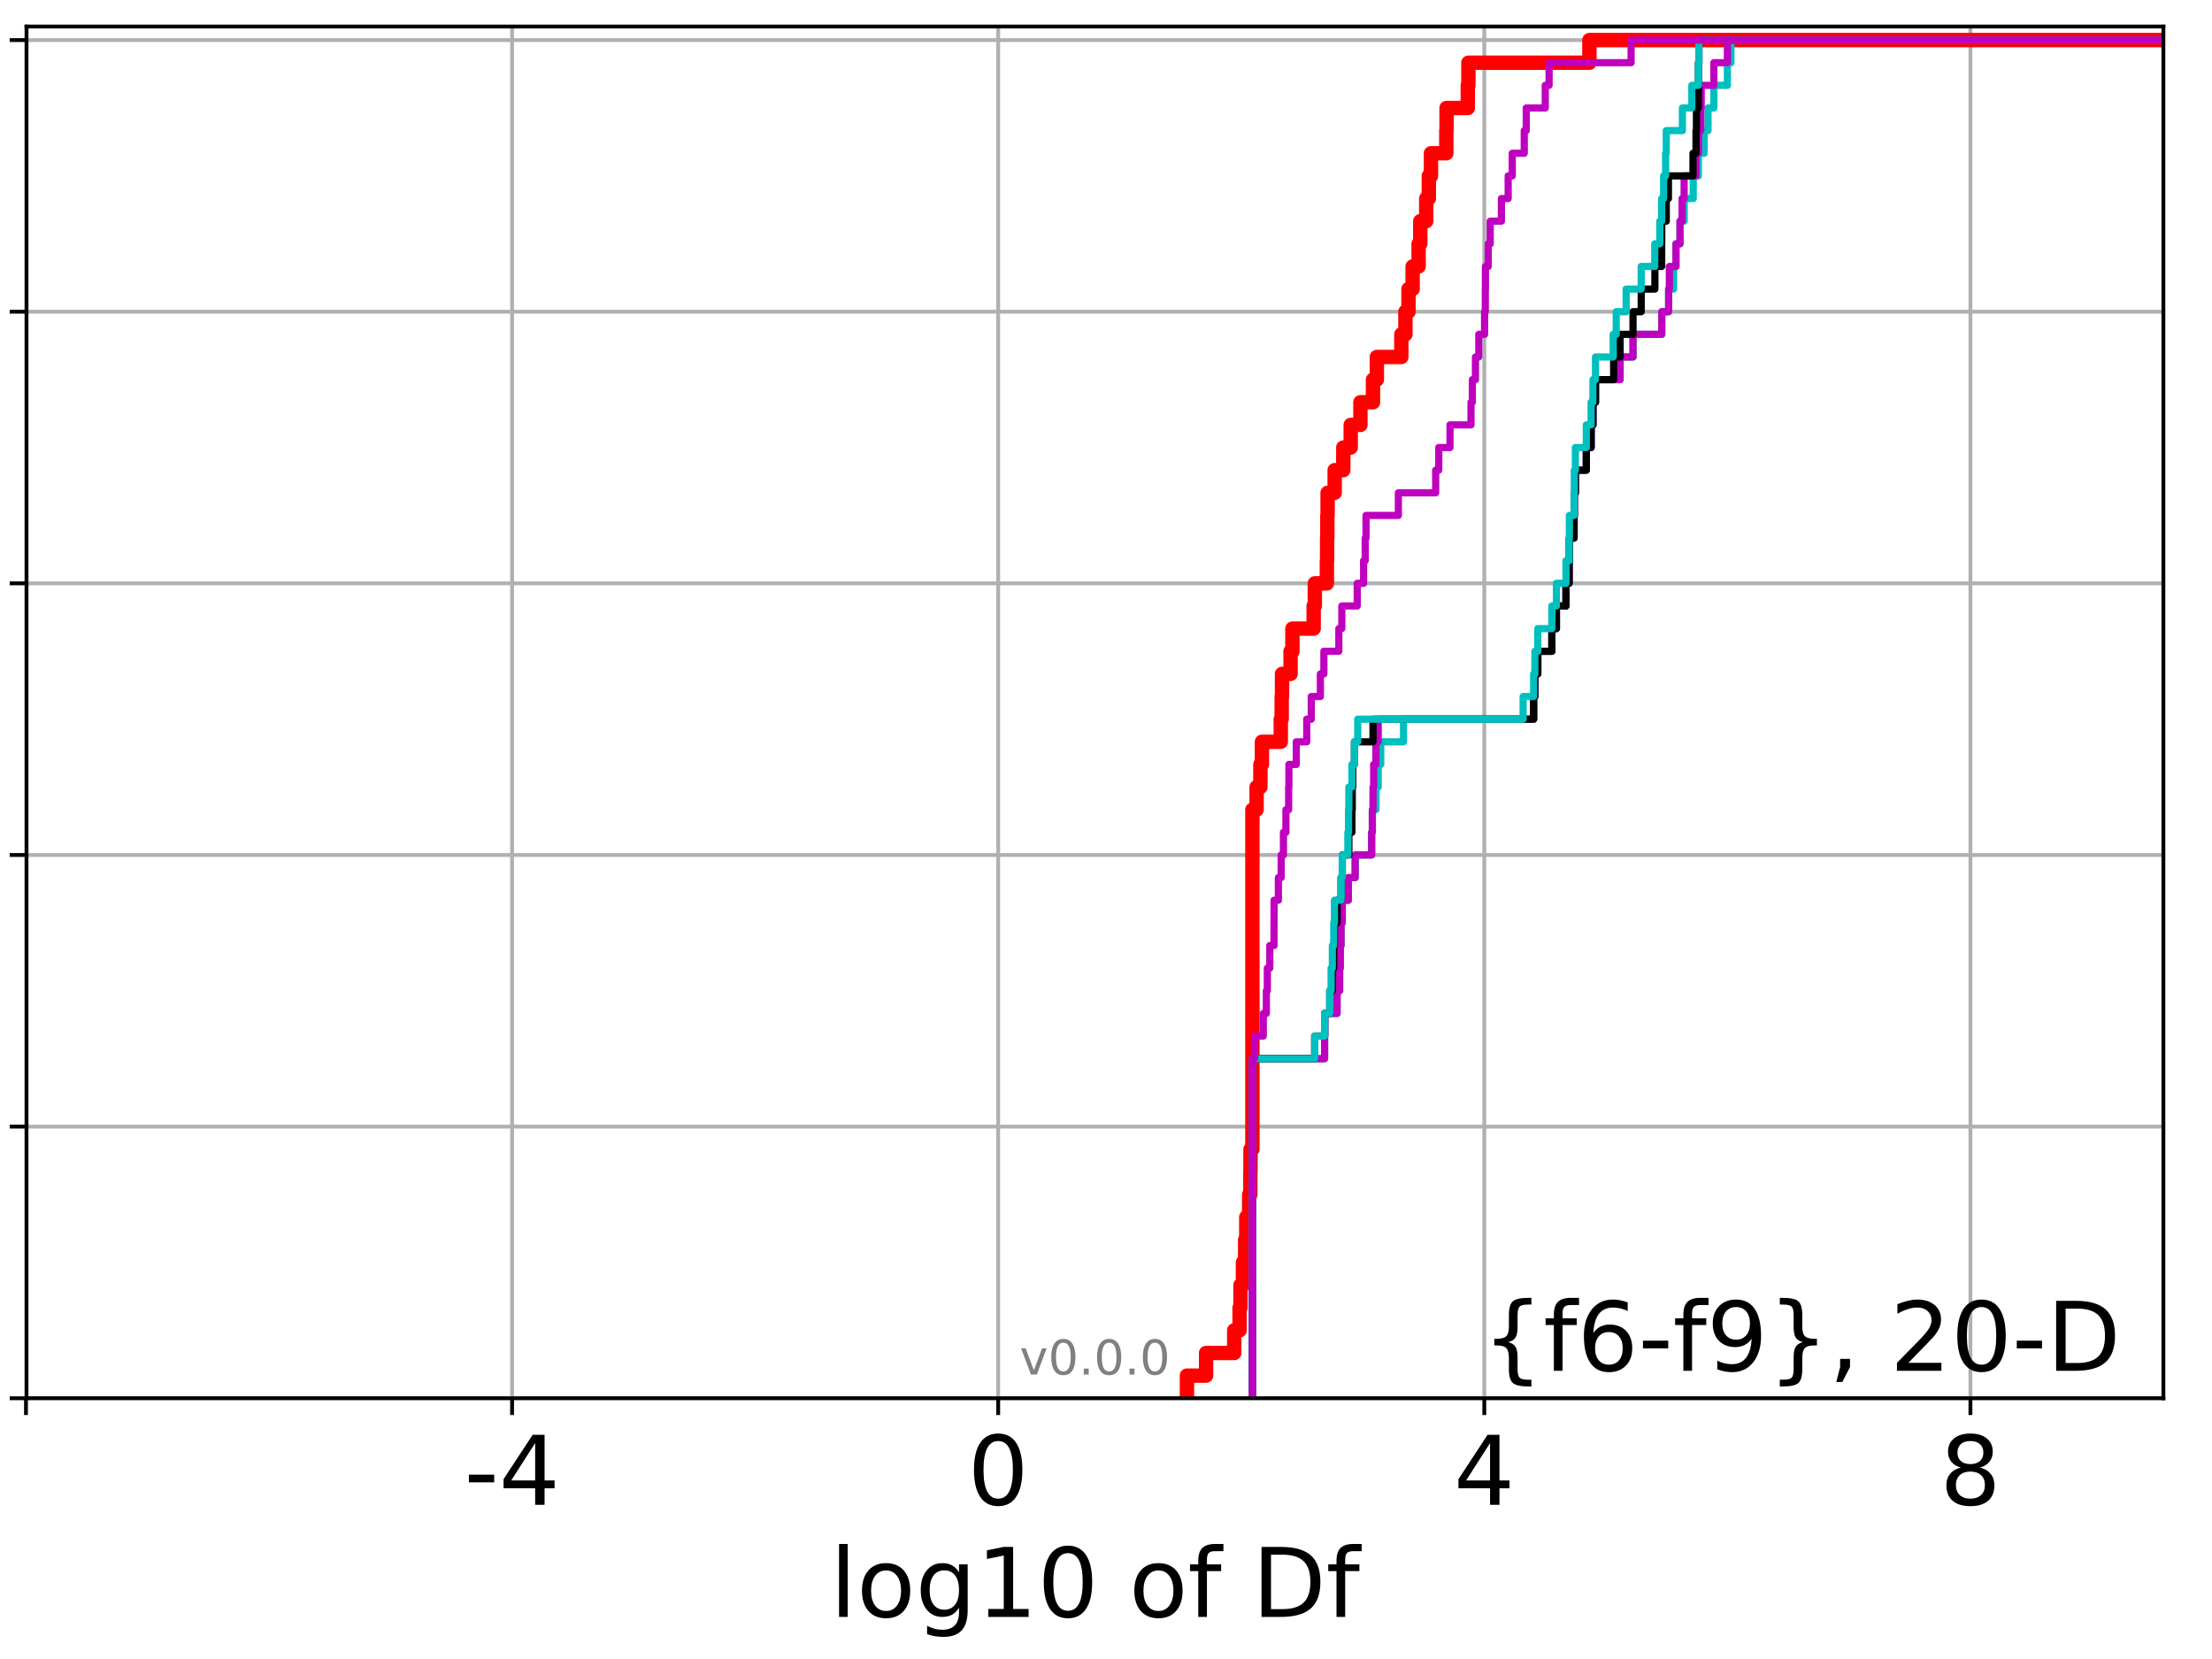 <?xml version="1.0" encoding="utf-8" standalone="no"?>
<!DOCTYPE svg PUBLIC "-//W3C//DTD SVG 1.1//EN"
  "http://www.w3.org/Graphics/SVG/1.1/DTD/svg11.dtd">
<!-- Created with matplotlib (http://matplotlib.org/) -->
<svg height="345.6pt" version="1.1" viewBox="0 0 460.8 345.6" width="460.8pt" xmlns="http://www.w3.org/2000/svg" xmlns:xlink="http://www.w3.org/1999/xlink">
 <defs>
  <style type="text/css">
*{stroke-linecap:butt;stroke-linejoin:round;}
  </style>
 </defs>
 <g id="figure_1">
  <g id="patch_1">
   <path d="M 0 345.6 
L 460.8 345.6 
L 460.8 0 
L 0 0 
z
" style="fill:#ffffff;"/>
  </g>
  <g id="axes_1">
   <g id="patch_2">
    <path d="M 5.52 291.28 
L 450.672 291.28 
L 450.672 5.52 
L 5.52 5.52 
z
" style="fill:#ffffff;"/>
   </g>
   <g id="matplotlib.axis_1">
    <g id="xtick_1">
     <g id="line2d_1">
      <path clip-path="url(#pbd43f7b93f)" d="M 5.411 291.28 
L 5.411 5.52 
" style="fill:none;stroke:#b0b0b0;stroke-linecap:square;stroke-width:0.8;"/>
     </g>
     <g id="line2d_2">
      <defs>
       <path d="M 0 0 
L 0 3.5 
" id="mba3f25c6e0" style="stroke:#000000;stroke-width:0.8;"/>
      </defs>
      <g>
       <use style="stroke:#000000;stroke-width:0.8;" x="5.411" xlink:href="#mba3f25c6e0" y="291.28"/>
      </g>
     </g>
    </g>
    <g id="xtick_2">
     <g id="line2d_3">
      <path clip-path="url(#pbd43f7b93f)" d="M 106.676 291.28 
L 106.676 5.52 
" style="fill:none;stroke:#b0b0b0;stroke-linecap:square;stroke-width:0.8;"/>
     </g>
     <g id="line2d_4">
      <g>
       <use style="stroke:#000000;stroke-width:0.8;" x="106.676" xlink:href="#mba3f25c6e0" y="291.28"/>
      </g>
     </g>
     <g id="text_1">
      <!-- -4 -->
      <defs>
       <path d="M 4.891 31.391 
L 31.203 31.391 
L 31.203 23.391 
L 4.891 23.391 
z
" id="DejaVuSans-2d"/>
       <path d="M 37.797 64.312 
L 12.891 25.391 
L 37.797 25.391 
z
M 35.203 72.906 
L 47.609 72.906 
L 47.609 25.391 
L 58.016 25.391 
L 58.016 17.188 
L 47.609 17.188 
L 47.609 0 
L 37.797 0 
L 37.797 17.188 
L 4.891 17.188 
L 4.891 26.703 
z
" id="DejaVuSans-34"/>
      </defs>
      <g transform="translate(96.706 313.477)scale(0.2 -0.2)">
       <use xlink:href="#DejaVuSans-2d"/>
       <use x="36.084" xlink:href="#DejaVuSans-34"/>
      </g>
     </g>
    </g>
    <g id="xtick_3">
     <g id="line2d_5">
      <path clip-path="url(#pbd43f7b93f)" d="M 207.942 291.28 
L 207.942 5.52 
" style="fill:none;stroke:#b0b0b0;stroke-linecap:square;stroke-width:0.8;"/>
     </g>
     <g id="line2d_6">
      <g>
       <use style="stroke:#000000;stroke-width:0.8;" x="207.942" xlink:href="#mba3f25c6e0" y="291.28"/>
      </g>
     </g>
     <g id="text_2">
      <!-- 0 -->
      <defs>
       <path d="M 31.781 66.406 
Q 24.172 66.406 20.328 58.906 
Q 16.5 51.422 16.5 36.375 
Q 16.5 21.391 20.328 13.891 
Q 24.172 6.391 31.781 6.391 
Q 39.453 6.391 43.281 13.891 
Q 47.125 21.391 47.125 36.375 
Q 47.125 51.422 43.281 58.906 
Q 39.453 66.406 31.781 66.406 
z
M 31.781 74.219 
Q 44.047 74.219 50.516 64.516 
Q 56.984 54.828 56.984 36.375 
Q 56.984 17.969 50.516 8.266 
Q 44.047 -1.422 31.781 -1.422 
Q 19.531 -1.422 13.062 8.266 
Q 6.594 17.969 6.594 36.375 
Q 6.594 54.828 13.062 64.516 
Q 19.531 74.219 31.781 74.219 
z
" id="DejaVuSans-30"/>
      </defs>
      <g transform="translate(201.58 313.477)scale(0.2 -0.2)">
       <use xlink:href="#DejaVuSans-30"/>
      </g>
     </g>
    </g>
    <g id="xtick_4">
     <g id="line2d_7">
      <path clip-path="url(#pbd43f7b93f)" d="M 309.208 291.28 
L 309.208 5.52 
" style="fill:none;stroke:#b0b0b0;stroke-linecap:square;stroke-width:0.8;"/>
     </g>
     <g id="line2d_8">
      <g>
       <use style="stroke:#000000;stroke-width:0.8;" x="309.208" xlink:href="#mba3f25c6e0" y="291.28"/>
      </g>
     </g>
     <g id="text_3">
      <!-- 4 -->
      <g transform="translate(302.846 313.477)scale(0.2 -0.2)">
       <use xlink:href="#DejaVuSans-34"/>
      </g>
     </g>
    </g>
    <g id="xtick_5">
     <g id="line2d_9">
      <path clip-path="url(#pbd43f7b93f)" d="M 410.474 291.28 
L 410.474 5.52 
" style="fill:none;stroke:#b0b0b0;stroke-linecap:square;stroke-width:0.8;"/>
     </g>
     <g id="line2d_10">
      <g>
       <use style="stroke:#000000;stroke-width:0.8;" x="410.474" xlink:href="#mba3f25c6e0" y="291.28"/>
      </g>
     </g>
     <g id="text_4">
      <!-- 8 -->
      <defs>
       <path d="M 31.781 34.625 
Q 24.75 34.625 20.719 30.859 
Q 16.703 27.094 16.703 20.516 
Q 16.703 13.922 20.719 10.156 
Q 24.75 6.391 31.781 6.391 
Q 38.812 6.391 42.859 10.172 
Q 46.922 13.969 46.922 20.516 
Q 46.922 27.094 42.891 30.859 
Q 38.875 34.625 31.781 34.625 
z
M 21.922 38.812 
Q 15.578 40.375 12.031 44.719 
Q 8.5 49.078 8.5 55.328 
Q 8.5 64.062 14.719 69.141 
Q 20.953 74.219 31.781 74.219 
Q 42.672 74.219 48.875 69.141 
Q 55.078 64.062 55.078 55.328 
Q 55.078 49.078 51.531 44.719 
Q 48 40.375 41.703 38.812 
Q 48.828 37.156 52.797 32.312 
Q 56.781 27.484 56.781 20.516 
Q 56.781 9.906 50.312 4.234 
Q 43.844 -1.422 31.781 -1.422 
Q 19.734 -1.422 13.25 4.234 
Q 6.781 9.906 6.781 20.516 
Q 6.781 27.484 10.781 32.312 
Q 14.797 37.156 21.922 38.812 
z
M 18.312 54.391 
Q 18.312 48.734 21.844 45.562 
Q 25.391 42.391 31.781 42.391 
Q 38.141 42.391 41.719 45.562 
Q 45.312 48.734 45.312 54.391 
Q 45.312 60.062 41.719 63.234 
Q 38.141 66.406 31.781 66.406 
Q 25.391 66.406 21.844 63.234 
Q 18.312 60.062 18.312 54.391 
z
" id="DejaVuSans-38"/>
      </defs>
      <g transform="translate(404.111 313.477)scale(0.2 -0.2)">
       <use xlink:href="#DejaVuSans-38"/>
      </g>
     </g>
    </g>
    <g id="text_5">
     <!-- log10 of Df -->
     <defs>
      <path d="M 9.422 75.984 
L 18.406 75.984 
L 18.406 0 
L 9.422 0 
z
" id="DejaVuSans-6c"/>
      <path d="M 30.609 48.391 
Q 23.391 48.391 19.188 42.75 
Q 14.984 37.109 14.984 27.297 
Q 14.984 17.484 19.156 11.844 
Q 23.344 6.203 30.609 6.203 
Q 37.797 6.203 41.984 11.859 
Q 46.188 17.531 46.188 27.297 
Q 46.188 37.016 41.984 42.703 
Q 37.797 48.391 30.609 48.391 
z
M 30.609 56 
Q 42.328 56 49.016 48.375 
Q 55.719 40.766 55.719 27.297 
Q 55.719 13.875 49.016 6.219 
Q 42.328 -1.422 30.609 -1.422 
Q 18.844 -1.422 12.172 6.219 
Q 5.516 13.875 5.516 27.297 
Q 5.516 40.766 12.172 48.375 
Q 18.844 56 30.609 56 
z
" id="DejaVuSans-6f"/>
      <path d="M 45.406 27.984 
Q 45.406 37.75 41.375 43.109 
Q 37.359 48.484 30.078 48.484 
Q 22.859 48.484 18.828 43.109 
Q 14.797 37.75 14.797 27.984 
Q 14.797 18.266 18.828 12.891 
Q 22.859 7.516 30.078 7.516 
Q 37.359 7.516 41.375 12.891 
Q 45.406 18.266 45.406 27.984 
z
M 54.391 6.781 
Q 54.391 -7.172 48.188 -13.984 
Q 42 -20.797 29.203 -20.797 
Q 24.469 -20.797 20.266 -20.094 
Q 16.062 -19.391 12.109 -17.922 
L 12.109 -9.188 
Q 16.062 -11.328 19.922 -12.344 
Q 23.781 -13.375 27.781 -13.375 
Q 36.625 -13.375 41.016 -8.766 
Q 45.406 -4.156 45.406 5.172 
L 45.406 9.625 
Q 42.625 4.781 38.281 2.391 
Q 33.938 0 27.875 0 
Q 17.828 0 11.672 7.656 
Q 5.516 15.328 5.516 27.984 
Q 5.516 40.672 11.672 48.328 
Q 17.828 56 27.875 56 
Q 33.938 56 38.281 53.609 
Q 42.625 51.219 45.406 46.391 
L 45.406 54.688 
L 54.391 54.688 
z
" id="DejaVuSans-67"/>
      <path d="M 12.406 8.297 
L 28.516 8.297 
L 28.516 63.922 
L 10.984 60.406 
L 10.984 69.391 
L 28.422 72.906 
L 38.281 72.906 
L 38.281 8.297 
L 54.391 8.297 
L 54.391 0 
L 12.406 0 
z
" id="DejaVuSans-31"/>
      <path id="DejaVuSans-20"/>
      <path d="M 37.109 75.984 
L 37.109 68.5 
L 28.516 68.5 
Q 23.688 68.5 21.797 66.547 
Q 19.922 64.594 19.922 59.516 
L 19.922 54.688 
L 34.719 54.688 
L 34.719 47.703 
L 19.922 47.703 
L 19.922 0 
L 10.891 0 
L 10.891 47.703 
L 2.297 47.703 
L 2.297 54.688 
L 10.891 54.688 
L 10.891 58.5 
Q 10.891 67.625 15.141 71.797 
Q 19.391 75.984 28.609 75.984 
z
" id="DejaVuSans-66"/>
      <path d="M 19.672 64.797 
L 19.672 8.109 
L 31.594 8.109 
Q 46.688 8.109 53.688 14.938 
Q 60.688 21.781 60.688 36.531 
Q 60.688 51.172 53.688 57.984 
Q 46.688 64.797 31.594 64.797 
z
M 9.812 72.906 
L 30.078 72.906 
Q 51.266 72.906 61.172 64.094 
Q 71.094 55.281 71.094 36.531 
Q 71.094 17.672 61.125 8.828 
Q 51.172 0 30.078 0 
L 9.812 0 
z
" id="DejaVuSans-44"/>
     </defs>
     <g transform="translate(172.91 336.833)scale(0.2 -0.2)">
      <use xlink:href="#DejaVuSans-6c"/>
      <use x="27.783" xlink:href="#DejaVuSans-6f"/>
      <use x="88.965" xlink:href="#DejaVuSans-67"/>
      <use x="152.441" xlink:href="#DejaVuSans-31"/>
      <use x="216.064" xlink:href="#DejaVuSans-30"/>
      <use x="279.688" xlink:href="#DejaVuSans-20"/>
      <use x="311.475" xlink:href="#DejaVuSans-6f"/>
      <use x="372.656" xlink:href="#DejaVuSans-66"/>
      <use x="407.861" xlink:href="#DejaVuSans-20"/>
      <use x="439.648" xlink:href="#DejaVuSans-44"/>
      <use x="516.65" xlink:href="#DejaVuSans-66"/>
     </g>
    </g>
   </g>
   <g id="matplotlib.axis_2">
    <g id="ytick_1">
     <g id="line2d_11">
      <path clip-path="url(#pbd43f7b93f)" d="M 5.52 291.28 
L 450.672 291.28 
" style="fill:none;stroke:#b0b0b0;stroke-linecap:square;stroke-width:0.8;"/>
     </g>
     <g id="line2d_12">
      <defs>
       <path d="M 0 0 
L -3.5 0 
" id="m671044cede" style="stroke:#000000;stroke-width:0.8;"/>
      </defs>
      <g>
       <use style="stroke:#000000;stroke-width:0.8;" x="5.52" xlink:href="#m671044cede" y="291.28"/>
      </g>
     </g>
    </g>
    <g id="ytick_2">
     <g id="line2d_13">
      <path clip-path="url(#pbd43f7b93f)" d="M 5.52 234.694 
L 450.672 234.694 
" style="fill:none;stroke:#b0b0b0;stroke-linecap:square;stroke-width:0.8;"/>
     </g>
     <g id="line2d_14">
      <g>
       <use style="stroke:#000000;stroke-width:0.8;" x="5.52" xlink:href="#m671044cede" y="234.694"/>
      </g>
     </g>
    </g>
    <g id="ytick_3">
     <g id="line2d_15">
      <path clip-path="url(#pbd43f7b93f)" d="M 5.52 178.108 
L 450.672 178.108 
" style="fill:none;stroke:#b0b0b0;stroke-linecap:square;stroke-width:0.8;"/>
     </g>
     <g id="line2d_16">
      <g>
       <use style="stroke:#000000;stroke-width:0.8;" x="5.52" xlink:href="#m671044cede" y="178.108"/>
      </g>
     </g>
    </g>
    <g id="ytick_4">
     <g id="line2d_17">
      <path clip-path="url(#pbd43f7b93f)" d="M 5.52 121.522 
L 450.672 121.522 
" style="fill:none;stroke:#b0b0b0;stroke-linecap:square;stroke-width:0.8;"/>
     </g>
     <g id="line2d_18">
      <g>
       <use style="stroke:#000000;stroke-width:0.8;" x="5.52" xlink:href="#m671044cede" y="121.522"/>
      </g>
     </g>
    </g>
    <g id="ytick_5">
     <g id="line2d_19">
      <path clip-path="url(#pbd43f7b93f)" d="M 5.52 64.935 
L 450.672 64.935 
" style="fill:none;stroke:#b0b0b0;stroke-linecap:square;stroke-width:0.8;"/>
     </g>
     <g id="line2d_20">
      <g>
       <use style="stroke:#000000;stroke-width:0.8;" x="5.52" xlink:href="#m671044cede" y="64.935"/>
      </g>
     </g>
    </g>
    <g id="ytick_6">
     <g id="line2d_21">
      <path clip-path="url(#pbd43f7b93f)" d="M 5.52 8.349 
L 450.672 8.349 
" style="fill:none;stroke:#b0b0b0;stroke-linecap:square;stroke-width:0.8;"/>
     </g>
     <g id="line2d_22">
      <g>
       <use style="stroke:#000000;stroke-width:0.8;" x="5.52" xlink:href="#m671044cede" y="8.349"/>
      </g>
     </g>
    </g>
   </g>
   <g id="line2d_23">
    <path clip-path="url(#pbd43f7b93f)" d="M 247.264 291.28 
L 247.264 286.564 
L 251.249 286.564 
L 251.249 281.849 
L 257.112 281.849 
L 257.112 277.133 
L 258.228 277.133 
L 258.228 272.418 
L 258.416 272.418 
L 258.416 267.702 
L 258.933 267.702 
L 258.933 262.987 
L 259.388 262.987 
L 259.388 258.271 
L 259.619 258.271 
L 259.619 253.556 
L 260.223 253.556 
L 260.223 248.84 
L 260.473 248.84 
L 260.473 244.125 
L 260.504 244.125 
L 260.504 239.409 
L 260.896 239.409 
L 260.896 234.694 
L 260.896 234.694 
L 260.896 229.978 
L 260.896 229.978 
L 260.896 225.263 
L 260.896 225.263 
L 260.896 220.547 
L 260.896 220.547 
L 260.896 215.832 
L 260.896 215.832 
L 260.896 211.116 
L 260.896 211.116 
L 260.896 206.401 
L 260.896 206.401 
L 260.896 201.685 
L 260.896 201.685 
L 260.896 196.97 
L 260.896 196.97 
L 260.896 192.254 
L 260.896 192.254 
L 260.896 187.539 
L 260.896 187.539 
L 260.896 182.823 
L 260.896 182.823 
L 260.896 178.108 
L 260.896 178.108 
L 260.896 173.392 
L 260.896 173.392 
L 260.896 168.677 
L 261.774 168.677 
L 261.774 163.961 
L 262.566 163.961 
L 262.566 159.246 
L 262.884 159.246 
L 262.884 154.53 
L 266.81 154.53 
L 266.81 149.815 
L 266.999 149.815 
L 266.999 145.099 
L 267.069 145.099 
L 267.069 140.384 
L 268.852 140.384 
L 268.852 135.668 
L 269.233 135.668 
L 269.233 130.953 
L 273.657 130.953 
L 273.657 126.237 
L 273.901 126.237 
L 273.901 121.522 
L 276.412 121.522 
L 276.412 116.806 
L 276.462 116.806 
L 276.462 112.091 
L 276.511 112.091 
L 276.511 107.375 
L 276.565 107.375 
L 276.565 102.66 
L 278.039 102.66 
L 278.039 97.944 
L 279.834 97.944 
L 279.834 93.229 
L 281.379 93.229 
L 281.379 88.513 
L 283.399 88.513 
L 283.399 83.797 
L 286.019 83.797 
L 286.019 79.082 
L 286.825 79.082 
L 286.825 74.366 
L 291.923 74.366 
L 291.923 69.651 
L 292.772 69.651 
L 292.772 64.935 
L 293.417 64.935 
L 293.417 60.22 
L 294.278 60.22 
L 294.278 55.504 
L 295.521 55.504 
L 295.521 50.789 
L 295.871 50.789 
L 295.871 46.073 
L 297.112 46.073 
L 297.112 41.358 
L 297.654 41.358 
L 297.654 36.642 
L 298.098 36.642 
L 298.098 31.927 
L 301.293 31.927 
L 301.293 27.211 
L 301.346 27.211 
L 301.346 22.496 
L 305.768 22.496 
L 305.768 17.78 
L 305.895 17.78 
L 305.895 13.065 
L 331.104 13.065 
L 331.104 8.349 
L 331.104 8.349 
L 331.104 8.349 
L 450.672 8.349 
" style="fill:none;stroke:#ff0000;stroke-linecap:square;stroke-width:3;"/>
   </g>
   <g id="line2d_24">
    <path clip-path="url(#pbd43f7b93f)" d="M 260.896 291.28 
L 260.896 286.564 
L 260.896 286.564 
L 260.896 281.849 
L 260.896 281.849 
L 260.896 277.133 
L 260.896 277.133 
L 260.896 272.418 
L 260.896 272.418 
L 260.896 267.702 
L 260.896 267.702 
L 260.896 262.987 
L 260.896 262.987 
L 260.896 258.271 
L 260.896 258.271 
L 260.896 253.556 
L 260.896 253.556 
L 260.896 248.84 
L 260.896 248.84 
L 260.896 244.125 
L 260.896 244.125 
L 260.896 239.409 
L 260.896 239.409 
L 260.896 234.694 
L 260.896 234.694 
L 260.896 229.978 
L 260.896 229.978 
L 260.896 225.263 
L 260.896 225.263 
L 260.896 220.547 
L 275.939 220.547 
L 275.939 215.832 
L 275.982 215.832 
L 275.982 211.116 
L 278.538 211.116 
L 278.538 206.401 
L 279.07 206.401 
L 279.07 201.685 
L 279.205 201.685 
L 279.205 196.97 
L 279.365 196.97 
L 279.365 192.254 
L 279.621 192.254 
L 279.621 187.539 
L 280.883 187.539 
L 280.883 182.823 
L 282.307 182.823 
L 282.307 178.108 
L 285.741 178.108 
L 285.741 173.392 
L 285.881 173.392 
L 285.881 168.677 
L 286.627 168.677 
L 286.627 163.961 
L 287.106 163.961 
L 287.106 159.246 
L 287.63 159.246 
L 287.63 154.53 
L 292.376 154.53 
L 292.376 149.815 
L 319.484 149.815 
L 319.484 145.099 
L 319.738 145.099 
L 319.738 140.384 
L 320.354 140.384 
L 320.354 135.668 
L 323.282 135.668 
L 323.282 130.953 
L 324.226 130.953 
L 324.226 126.237 
L 326.219 126.237 
L 326.219 121.522 
L 326.872 121.522 
L 326.872 116.806 
L 326.929 116.806 
L 326.929 112.091 
L 327.911 112.091 
L 327.911 107.375 
L 327.961 107.375 
L 327.961 102.66 
L 328.181 102.66 
L 328.181 97.944 
L 330.46 97.944 
L 330.46 93.229 
L 331.457 93.229 
L 331.457 88.513 
L 331.84 88.513 
L 331.84 83.797 
L 332.368 83.797 
L 332.368 79.082 
L 337.498 79.082 
L 337.498 74.366 
L 340.187 74.366 
L 340.187 69.651 
L 346.179 69.651 
L 346.179 64.935 
L 347.608 64.935 
L 347.608 60.22 
L 348.642 60.22 
L 348.642 55.504 
L 349.137 55.504 
L 349.137 50.789 
L 349.973 50.789 
L 349.973 46.073 
L 350.839 46.073 
L 350.839 41.358 
L 352.732 41.358 
L 352.732 36.642 
L 353.795 36.642 
L 353.795 31.927 
L 355.005 31.927 
L 355.005 27.211 
L 355.814 27.211 
L 355.814 22.496 
L 357.029 22.496 
L 357.029 17.78 
L 359.851 17.78 
L 359.851 13.065 
L 360.587 13.065 
L 360.587 8.349 
L 360.587 8.349 
L 360.587 8.349 
L 450.672 8.349 
" style="fill:none;stroke:#00bfbf;stroke-linecap:square;stroke-width:1.5;"/>
   </g>
   <g id="line2d_25">
    <path clip-path="url(#pbd43f7b93f)" d="M 260.896 291.28 
L 260.896 286.564 
L 260.896 286.564 
L 260.896 281.849 
L 260.896 281.849 
L 260.896 277.133 
L 260.896 277.133 
L 260.896 272.418 
L 260.896 272.418 
L 260.896 267.702 
L 260.896 267.702 
L 260.896 262.987 
L 260.896 262.987 
L 260.896 258.271 
L 260.896 258.271 
L 260.896 253.556 
L 260.896 253.556 
L 260.896 248.84 
L 260.896 248.84 
L 260.896 244.125 
L 260.896 244.125 
L 260.896 239.409 
L 260.896 239.409 
L 260.896 234.694 
L 260.896 234.694 
L 260.896 229.978 
L 260.896 229.978 
L 260.896 225.263 
L 260.896 225.263 
L 260.896 220.547 
L 275.939 220.547 
L 275.939 215.832 
L 275.982 215.832 
L 275.982 211.116 
L 278.538 211.116 
L 278.538 206.401 
L 279.07 206.401 
L 279.07 201.685 
L 279.205 201.685 
L 279.205 196.97 
L 279.365 196.97 
L 279.365 192.254 
L 279.621 192.254 
L 279.621 187.539 
L 280.883 187.539 
L 280.883 182.823 
L 282.307 182.823 
L 282.307 178.108 
L 285.741 178.108 
L 285.741 173.392 
L 285.881 173.392 
L 285.881 168.677 
L 286.022 168.677 
L 286.022 163.961 
L 286.161 163.961 
L 286.161 159.246 
L 286.627 159.246 
L 286.627 154.53 
L 287.106 154.53 
L 287.106 149.815 
L 319.484 149.815 
L 319.484 145.099 
L 319.738 145.099 
L 319.738 140.384 
L 320.354 140.384 
L 320.354 135.668 
L 323.282 135.668 
L 323.282 130.953 
L 324.226 130.953 
L 324.226 126.237 
L 326.219 126.237 
L 326.219 121.522 
L 326.872 121.522 
L 326.872 116.806 
L 326.929 116.806 
L 326.929 112.091 
L 327.911 112.091 
L 327.911 107.375 
L 327.961 107.375 
L 327.961 102.66 
L 328.181 102.66 
L 328.181 97.944 
L 330.46 97.944 
L 330.46 93.229 
L 331.457 93.229 
L 331.457 88.513 
L 331.84 88.513 
L 331.84 83.797 
L 332.368 83.797 
L 332.368 79.082 
L 337.498 79.082 
L 337.498 74.366 
L 340.187 74.366 
L 340.187 69.651 
L 346.179 69.651 
L 346.179 64.935 
L 347.608 64.935 
L 347.608 60.22 
L 347.757 60.22 
L 347.757 55.504 
L 349.137 55.504 
L 349.137 50.789 
L 349.973 50.789 
L 349.973 46.073 
L 350.411 46.073 
L 350.411 41.358 
L 350.839 41.358 
L 350.839 36.642 
L 353.309 36.642 
L 353.309 31.927 
L 353.815 31.927 
L 353.815 27.211 
L 354.298 27.211 
L 354.298 22.496 
L 354.389 22.496 
L 354.389 17.78 
L 357.029 17.78 
L 357.029 13.065 
L 359.851 13.065 
L 359.851 8.349 
L 359.851 8.349 
L 359.851 8.349 
L 450.672 8.349 
" style="fill:none;stroke:#bf00bf;stroke-linecap:square;stroke-width:1.5;"/>
   </g>
   <g id="line2d_26">
    <path clip-path="url(#pbd43f7b93f)" d="M 260.896 291.28 
L 260.896 286.564 
L 260.896 286.564 
L 260.896 281.849 
L 260.896 281.849 
L 260.896 277.133 
L 260.896 277.133 
L 260.896 272.418 
L 260.896 272.418 
L 260.896 267.702 
L 260.896 267.702 
L 260.896 262.987 
L 260.896 262.987 
L 260.896 258.271 
L 260.896 258.271 
L 260.896 253.556 
L 260.896 253.556 
L 260.896 248.84 
L 260.896 248.84 
L 260.896 244.125 
L 260.896 244.125 
L 260.896 239.409 
L 260.896 239.409 
L 260.896 234.694 
L 260.896 234.694 
L 260.896 229.978 
L 260.896 229.978 
L 260.896 225.263 
L 260.896 225.263 
L 260.896 220.547 
L 273.877 220.547 
L 273.877 215.832 
L 275.939 215.832 
L 275.939 211.116 
L 277.01 211.116 
L 277.01 206.401 
L 277.552 206.401 
L 277.552 201.685 
L 277.842 201.685 
L 277.842 196.97 
L 277.983 196.97 
L 277.983 192.254 
L 278.538 192.254 
L 278.538 187.539 
L 279.365 187.539 
L 279.365 182.823 
L 279.621 182.823 
L 279.621 178.108 
L 280.995 178.108 
L 280.995 173.392 
L 281.628 173.392 
L 281.628 168.677 
L 281.699 168.677 
L 281.699 163.961 
L 281.808 163.961 
L 281.808 159.246 
L 282.156 159.246 
L 282.156 154.53 
L 286.022 154.53 
L 286.022 149.815 
L 319.484 149.815 
L 319.484 145.099 
L 319.738 145.099 
L 319.738 140.384 
L 320.354 140.384 
L 320.354 135.668 
L 323.282 135.668 
L 323.282 130.953 
L 324.226 130.953 
L 324.226 126.237 
L 326.219 126.237 
L 326.219 121.522 
L 326.872 121.522 
L 326.872 116.806 
L 326.929 116.806 
L 326.929 112.091 
L 327.911 112.091 
L 327.911 107.375 
L 327.961 107.375 
L 327.961 102.66 
L 328.181 102.66 
L 328.181 97.944 
L 330.46 97.944 
L 330.46 93.229 
L 331.457 93.229 
L 331.457 88.513 
L 331.84 88.513 
L 331.84 83.797 
L 332.368 83.797 
L 332.368 79.082 
L 336.152 79.082 
L 336.152 74.366 
L 337.498 74.366 
L 337.498 69.651 
L 340.187 69.651 
L 340.187 64.935 
L 341.891 64.935 
L 341.891 60.22 
L 344.747 60.22 
L 344.747 55.504 
L 346.157 55.504 
L 346.157 50.789 
L 346.179 50.789 
L 346.179 46.073 
L 347.115 46.073 
L 347.115 41.358 
L 347.564 41.358 
L 347.564 36.642 
L 352.685 36.642 
L 352.685 31.927 
L 353.309 31.927 
L 353.309 27.211 
L 353.402 27.211 
L 353.402 22.496 
L 353.794 22.496 
L 353.794 17.78 
L 353.815 17.78 
L 353.815 13.065 
L 353.912 13.065 
L 353.912 8.349 
L 353.912 8.349 
L 353.912 8.349 
L 450.672 8.349 
" style="fill:none;stroke:#000000;stroke-linecap:square;stroke-width:1.5;"/>
   </g>
   <g id="line2d_27">
    <path clip-path="url(#pbd43f7b93f)" d="M 260.896 291.28 
L 260.896 286.564 
L 260.896 286.564 
L 260.896 281.849 
L 260.896 281.849 
L 260.896 277.133 
L 260.896 277.133 
L 260.896 272.418 
L 260.896 272.418 
L 260.896 267.702 
L 260.896 267.702 
L 260.896 262.987 
L 260.896 262.987 
L 260.896 258.271 
L 260.896 258.271 
L 260.896 253.556 
L 260.896 253.556 
L 260.896 248.84 
L 260.896 248.84 
L 260.896 244.125 
L 260.896 244.125 
L 260.896 239.409 
L 260.896 239.409 
L 260.896 234.694 
L 260.896 234.694 
L 260.896 229.978 
L 260.896 229.978 
L 260.896 225.263 
L 260.896 225.263 
L 260.896 220.547 
L 273.877 220.547 
L 273.877 215.832 
L 275.939 215.832 
L 275.939 211.116 
L 277.01 211.116 
L 277.01 206.401 
L 277.292 206.401 
L 277.292 201.685 
L 277.552 201.685 
L 277.552 196.97 
L 277.842 196.97 
L 277.842 192.254 
L 277.988 192.254 
L 277.988 187.539 
L 279.365 187.539 
L 279.365 182.823 
L 279.621 182.823 
L 279.621 178.108 
L 280.784 178.108 
L 280.784 173.392 
L 280.922 173.392 
L 280.922 168.677 
L 280.995 168.677 
L 280.995 163.961 
L 281.628 163.961 
L 281.628 159.246 
L 282.156 159.246 
L 282.156 154.53 
L 282.838 154.53 
L 282.838 149.815 
L 317.293 149.815 
L 317.293 145.099 
L 319.484 145.099 
L 319.484 140.384 
L 319.738 140.384 
L 319.738 135.668 
L 320.354 135.668 
L 320.354 130.953 
L 323.282 130.953 
L 323.282 126.237 
L 324.226 126.237 
L 324.226 121.522 
L 326.219 121.522 
L 326.219 116.806 
L 326.872 116.806 
L 326.872 112.091 
L 326.929 112.091 
L 326.929 107.375 
L 327.911 107.375 
L 327.911 102.66 
L 327.961 102.66 
L 327.961 97.944 
L 328.181 97.944 
L 328.181 93.229 
L 330.46 93.229 
L 330.46 88.513 
L 331.457 88.513 
L 331.457 83.797 
L 331.84 83.797 
L 331.84 79.082 
L 332.368 79.082 
L 332.368 74.366 
L 336.06 74.366 
L 336.06 69.651 
L 336.689 69.651 
L 336.689 64.935 
L 338.756 64.935 
L 338.756 60.22 
L 341.891 60.22 
L 341.891 55.504 
L 344.711 55.504 
L 344.711 50.789 
L 345.767 50.789 
L 345.767 46.073 
L 346.157 46.073 
L 346.157 41.358 
L 346.559 41.358 
L 346.559 36.642 
L 346.977 36.642 
L 346.977 31.927 
L 347.115 31.927 
L 347.115 27.211 
L 350.479 27.211 
L 350.479 22.496 
L 352.442 22.496 
L 352.442 17.78 
L 353.815 17.78 
L 353.815 13.065 
L 353.912 13.065 
L 353.912 8.349 
L 353.912 8.349 
L 353.912 8.349 
L 450.672 8.349 
" style="fill:none;stroke:#00bfbf;stroke-linecap:square;stroke-width:1.5;"/>
   </g>
   <g id="line2d_28">
    <path clip-path="url(#pbd43f7b93f)" d="M 260.896 291.28 
L 260.896 286.564 
L 260.896 286.564 
L 260.896 281.849 
L 260.896 281.849 
L 260.896 277.133 
L 260.896 277.133 
L 260.896 272.418 
L 260.896 272.418 
L 260.896 267.702 
L 260.896 267.702 
L 260.896 262.987 
L 260.896 262.987 
L 260.896 258.271 
L 260.896 258.271 
L 260.896 253.556 
L 260.896 253.556 
L 260.896 248.84 
L 260.896 248.84 
L 260.896 244.125 
L 260.896 244.125 
L 260.896 239.409 
L 260.896 239.409 
L 260.896 234.694 
L 260.896 234.694 
L 260.896 229.978 
L 260.896 229.978 
L 260.896 225.263 
L 260.896 225.263 
L 260.896 220.547 
L 261.346 220.547 
L 261.346 215.832 
L 263.171 215.832 
L 263.171 211.116 
L 263.802 211.116 
L 263.802 206.401 
L 264.011 206.401 
L 264.011 201.685 
L 264.522 201.685 
L 264.522 196.97 
L 265.401 196.97 
L 265.401 192.254 
L 265.408 192.254 
L 265.408 187.539 
L 266.312 187.539 
L 266.312 182.823 
L 266.89 182.823 
L 266.89 178.108 
L 267.364 178.108 
L 267.364 173.392 
L 267.884 173.392 
L 267.884 168.677 
L 268.449 168.677 
L 268.449 163.961 
L 268.499 163.961 
L 268.499 159.246 
L 270.038 159.246 
L 270.038 154.53 
L 272.22 154.53 
L 272.22 149.815 
L 273.161 149.815 
L 273.161 145.099 
L 275.056 145.099 
L 275.056 140.384 
L 275.79 140.384 
L 275.79 135.668 
L 278.905 135.668 
L 278.905 130.953 
L 279.526 130.953 
L 279.526 126.237 
L 282.733 126.237 
L 282.733 121.522 
L 284.061 121.522 
L 284.061 116.806 
L 284.394 116.806 
L 284.394 112.091 
L 284.564 112.091 
L 284.564 107.375 
L 291.309 107.375 
L 291.309 102.66 
L 299.077 102.66 
L 299.077 97.944 
L 299.72 97.944 
L 299.72 93.229 
L 302.06 93.229 
L 302.06 88.513 
L 306.434 88.513 
L 306.434 83.797 
L 306.714 83.797 
L 306.714 79.082 
L 307.368 79.082 
L 307.368 74.366 
L 308.058 74.366 
L 308.058 69.651 
L 309.266 69.651 
L 309.266 64.935 
L 309.417 64.935 
L 309.417 60.22 
L 309.441 60.22 
L 309.441 55.504 
L 310.026 55.504 
L 310.026 50.789 
L 310.437 50.789 
L 310.437 46.073 
L 312.771 46.073 
L 312.771 41.358 
L 314.18 41.358 
L 314.18 36.642 
L 315.029 36.642 
L 315.029 31.927 
L 317.53 31.927 
L 317.53 27.211 
L 317.945 27.211 
L 317.945 22.496 
L 321.905 22.496 
L 321.905 17.78 
L 322.704 17.78 
L 322.704 13.065 
L 339.789 13.065 
L 339.789 8.349 
L 339.789 8.349 
L 339.789 8.349 
L 450.672 8.349 
" style="fill:none;stroke:#bf00bf;stroke-linecap:square;stroke-width:1.5;"/>
   </g>
   <g id="patch_3">
    <path d="M 5.52 291.28 
L 5.52 5.52 
" style="fill:none;stroke:#000000;stroke-linecap:square;stroke-linejoin:miter;stroke-width:0.8;"/>
   </g>
   <g id="patch_4">
    <path d="M 450.672 291.28 
L 450.672 5.52 
" style="fill:none;stroke:#000000;stroke-linecap:square;stroke-linejoin:miter;stroke-width:0.8;"/>
   </g>
   <g id="patch_5">
    <path d="M 5.52 291.28 
L 450.672 291.28 
" style="fill:none;stroke:#000000;stroke-linecap:square;stroke-linejoin:miter;stroke-width:0.8;"/>
   </g>
   <g id="patch_6">
    <path d="M 5.52 5.52 
L 450.672 5.52 
" style="fill:none;stroke:#000000;stroke-linecap:square;stroke-linejoin:miter;stroke-width:0.8;"/>
   </g>
   <g id="text_6">
    <!-- {f6-f9}, 20-D -->
    <defs>
     <path d="M 51.125 -9.281 
L 51.125 -16.312 
L 48.094 -16.312 
Q 35.938 -16.312 31.812 -12.688 
Q 27.688 -9.078 27.688 1.703 
L 27.688 13.375 
Q 27.688 20.75 25.047 23.578 
Q 22.406 26.422 15.484 26.422 
L 12.5 26.422 
L 12.5 33.406 
L 15.484 33.406 
Q 22.469 33.406 25.078 36.203 
Q 27.688 39.016 27.688 46.297 
L 27.688 58.016 
Q 27.688 68.797 31.812 72.391 
Q 35.938 75.984 48.094 75.984 
L 51.125 75.984 
L 51.125 69 
L 47.797 69 
Q 40.922 69 38.812 66.844 
Q 36.719 64.703 36.719 57.812 
L 36.719 45.703 
Q 36.719 38.031 34.5 34.562 
Q 32.281 31.109 26.906 29.891 
Q 32.328 28.562 34.516 25.094 
Q 36.719 21.625 36.719 14.016 
L 36.719 1.906 
Q 36.719 -4.984 38.812 -7.125 
Q 40.922 -9.281 47.797 -9.281 
z
" id="DejaVuSans-7b"/>
     <path d="M 33.016 40.375 
Q 26.375 40.375 22.484 35.828 
Q 18.609 31.297 18.609 23.391 
Q 18.609 15.531 22.484 10.953 
Q 26.375 6.391 33.016 6.391 
Q 39.656 6.391 43.531 10.953 
Q 47.406 15.531 47.406 23.391 
Q 47.406 31.297 43.531 35.828 
Q 39.656 40.375 33.016 40.375 
z
M 52.594 71.297 
L 52.594 62.312 
Q 48.875 64.062 45.094 64.984 
Q 41.312 65.922 37.594 65.922 
Q 27.828 65.922 22.672 59.328 
Q 17.531 52.734 16.797 39.406 
Q 19.672 43.656 24.016 45.922 
Q 28.375 48.188 33.594 48.188 
Q 44.578 48.188 50.953 41.516 
Q 57.328 34.859 57.328 23.391 
Q 57.328 12.156 50.688 5.359 
Q 44.047 -1.422 33.016 -1.422 
Q 20.359 -1.422 13.672 8.266 
Q 6.984 17.969 6.984 36.375 
Q 6.984 53.656 15.188 63.938 
Q 23.391 74.219 37.203 74.219 
Q 40.922 74.219 44.703 73.484 
Q 48.484 72.75 52.594 71.297 
z
" id="DejaVuSans-36"/>
     <path d="M 10.984 1.516 
L 10.984 10.5 
Q 14.703 8.734 18.5 7.812 
Q 22.312 6.891 25.984 6.891 
Q 35.75 6.891 40.891 13.453 
Q 46.047 20.016 46.781 33.406 
Q 43.953 29.203 39.594 26.953 
Q 35.25 24.703 29.984 24.703 
Q 19.047 24.703 12.672 31.312 
Q 6.297 37.938 6.297 49.422 
Q 6.297 60.641 12.938 67.422 
Q 19.578 74.219 30.609 74.219 
Q 43.266 74.219 49.922 64.516 
Q 56.594 54.828 56.594 36.375 
Q 56.594 19.141 48.406 8.859 
Q 40.234 -1.422 26.422 -1.422 
Q 22.703 -1.422 18.891 -0.688 
Q 15.094 0.047 10.984 1.516 
z
M 30.609 32.422 
Q 37.25 32.422 41.125 36.953 
Q 45.016 41.5 45.016 49.422 
Q 45.016 57.281 41.125 61.844 
Q 37.25 66.406 30.609 66.406 
Q 23.969 66.406 20.094 61.844 
Q 16.219 57.281 16.219 49.422 
Q 16.219 41.5 20.094 36.953 
Q 23.969 32.422 30.609 32.422 
z
" id="DejaVuSans-39"/>
     <path d="M 12.5 -9.281 
L 15.922 -9.281 
Q 22.75 -9.281 24.828 -7.172 
Q 26.906 -5.078 26.906 1.906 
L 26.906 14.016 
Q 26.906 21.625 29.094 25.094 
Q 31.297 28.562 36.719 29.891 
Q 31.297 31.109 29.094 34.562 
Q 26.906 38.031 26.906 45.703 
L 26.906 57.812 
Q 26.906 64.75 24.828 66.875 
Q 22.75 69 15.922 69 
L 12.5 69 
L 12.5 75.984 
L 15.578 75.984 
Q 27.734 75.984 31.812 72.391 
Q 35.891 68.797 35.891 58.016 
L 35.891 46.297 
Q 35.891 39.016 38.516 36.203 
Q 41.156 33.406 48.094 33.406 
L 51.125 33.406 
L 51.125 26.422 
L 48.094 26.422 
Q 41.156 26.422 38.516 23.578 
Q 35.891 20.75 35.891 13.375 
L 35.891 1.703 
Q 35.891 -9.078 31.812 -12.688 
Q 27.734 -16.312 15.578 -16.312 
L 12.5 -16.312 
z
" id="DejaVuSans-7d"/>
     <path d="M 11.719 12.406 
L 22.016 12.406 
L 22.016 4 
L 14.016 -11.625 
L 7.719 -11.625 
L 11.719 4 
z
" id="DejaVuSans-2c"/>
     <path d="M 19.188 8.297 
L 53.609 8.297 
L 53.609 0 
L 7.328 0 
L 7.328 8.297 
Q 12.938 14.109 22.625 23.891 
Q 32.328 33.688 34.812 36.531 
Q 39.547 41.844 41.422 45.531 
Q 43.312 49.219 43.312 52.781 
Q 43.312 58.594 39.234 62.25 
Q 35.156 65.922 28.609 65.922 
Q 23.969 65.922 18.812 64.312 
Q 13.672 62.703 7.812 59.422 
L 7.812 69.391 
Q 13.766 71.781 18.938 73 
Q 24.125 74.219 28.422 74.219 
Q 39.75 74.219 46.484 68.547 
Q 53.219 62.891 53.219 53.422 
Q 53.219 48.922 51.531 44.891 
Q 49.859 40.875 45.406 35.406 
Q 44.188 33.984 37.641 27.219 
Q 31.109 20.453 19.188 8.297 
z
" id="DejaVuSans-32"/>
    </defs>
    <g transform="translate(308.794 285.565)scale(0.2 -0.2)">
     <use xlink:href="#DejaVuSans-7b"/>
     <use x="63.623" xlink:href="#DejaVuSans-66"/>
     <use x="98.828" xlink:href="#DejaVuSans-36"/>
     <use x="162.451" xlink:href="#DejaVuSans-2d"/>
     <use x="198.535" xlink:href="#DejaVuSans-66"/>
     <use x="233.74" xlink:href="#DejaVuSans-39"/>
     <use x="297.363" xlink:href="#DejaVuSans-7d"/>
     <use x="360.986" xlink:href="#DejaVuSans-2c"/>
     <use x="392.773" xlink:href="#DejaVuSans-20"/>
     <use x="424.561" xlink:href="#DejaVuSans-32"/>
     <use x="488.184" xlink:href="#DejaVuSans-30"/>
     <use x="551.807" xlink:href="#DejaVuSans-2d"/>
     <use x="587.891" xlink:href="#DejaVuSans-44"/>
    </g>
   </g>
   <g id="text_7">
    <!-- v0.0.0 -->
    <defs>
     <path d="M 2.984 54.688 
L 12.5 54.688 
L 29.594 8.797 
L 46.688 54.688 
L 56.203 54.688 
L 35.688 0 
L 23.484 0 
z
" id="DejaVuSans-76"/>
     <path d="M 10.688 12.406 
L 21 12.406 
L 21 0 
L 10.688 0 
z
" id="DejaVuSans-2e"/>
    </defs>
    <g style="fill:#808080;" transform="translate(212.415 286.343)scale(0.1 -0.1)">
     <use xlink:href="#DejaVuSans-76"/>
     <use x="59.18" xlink:href="#DejaVuSans-30"/>
     <use x="122.803" xlink:href="#DejaVuSans-2e"/>
     <use x="154.59" xlink:href="#DejaVuSans-30"/>
     <use x="218.213" xlink:href="#DejaVuSans-2e"/>
     <use x="250" xlink:href="#DejaVuSans-30"/>
    </g>
   </g>
  </g>
 </g>
 <defs>
  <clipPath id="pbd43f7b93f">
   <rect height="285.76" width="445.152" x="5.52" y="5.52"/>
  </clipPath>
 </defs>
</svg>
